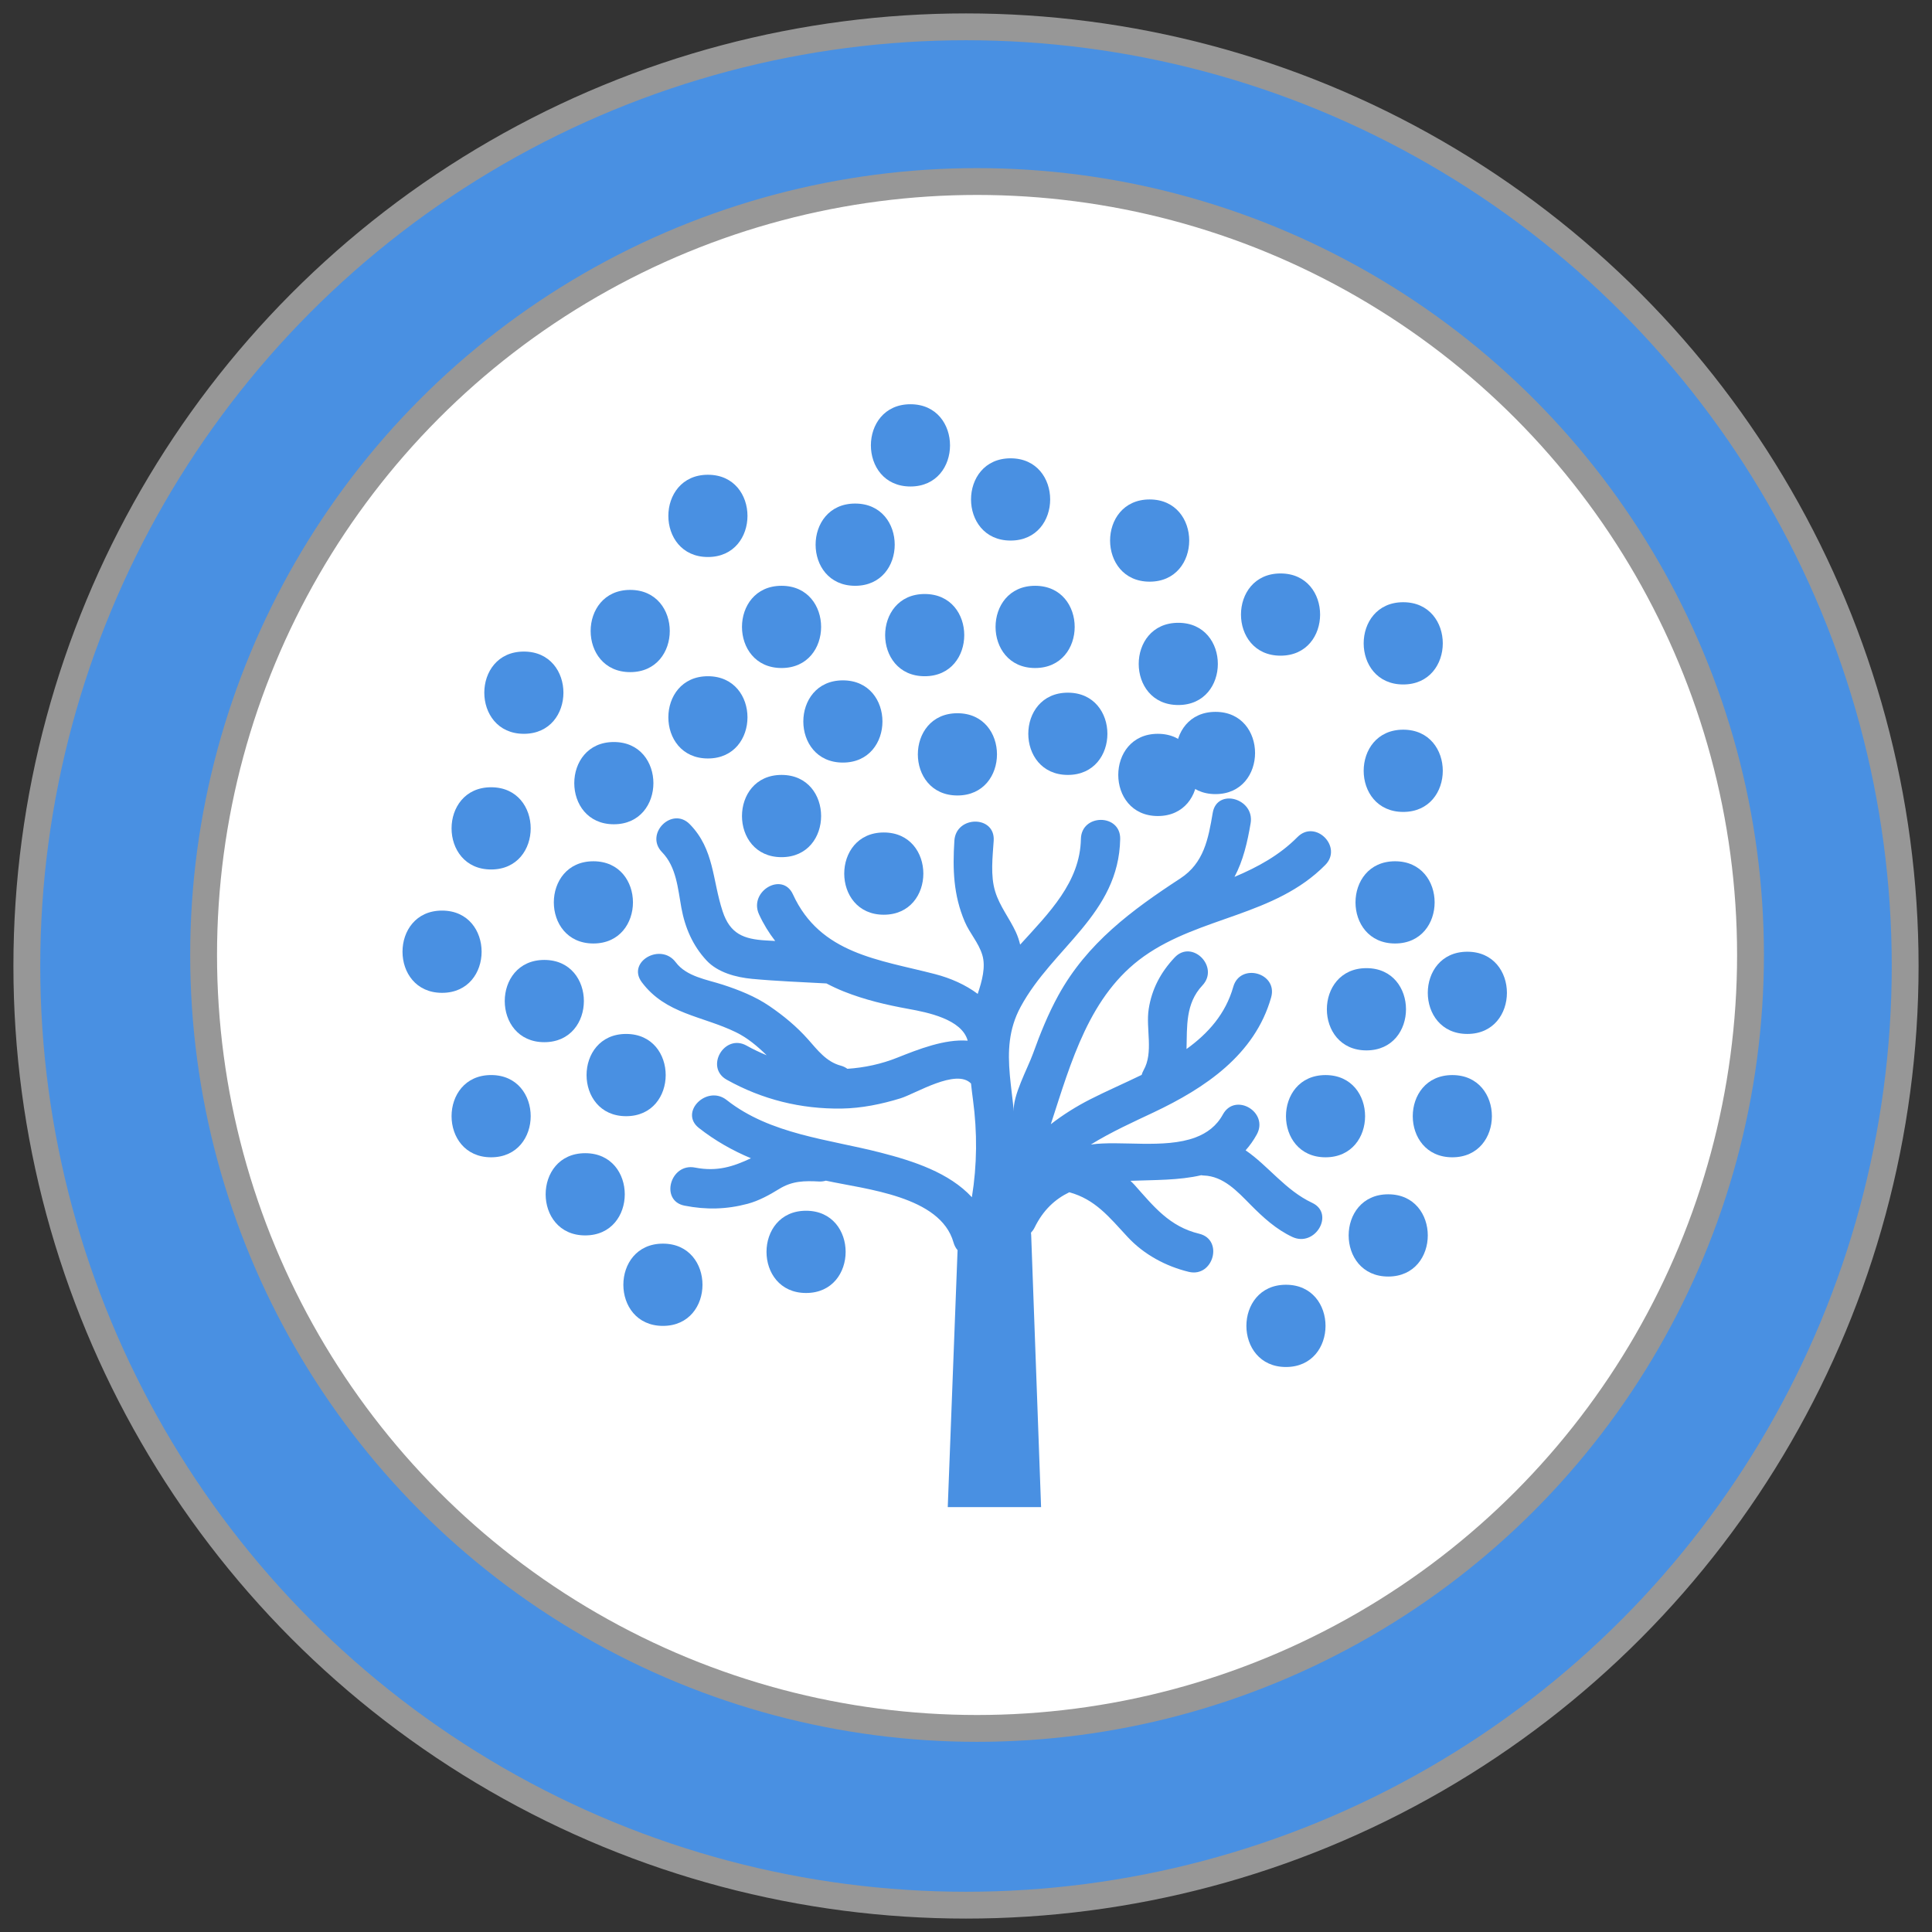 
<svg width="72px" height="72px" viewBox="-1 -1 72 72" version="1.1" xmlns="http://www.w3.org/2000/svg" xmlns:xlink="http://www.w3.org/1999/xlink">
    <rect x="-1" y="-1" width="72" height="72" fill="#333333" stroke="none"/>
    <!-- Generator: Sketch 3.7.2 (28276) - http://www.bohemiancoding.com/sketch -->
    <desc>Created with Sketch.</desc>
    <defs></defs>
    <g id="CSEBase" stroke="none" stroke-width="1" fill="none" fill-rule="evenodd">
        <g id="Capa_1">
            <circle id="Oval-1" stroke="#979797" fill="#4990E2" cx="35" cy="35" r="35"></circle>
            <g id="reverse" transform="translate(6.588, 5.765)">
                <ellipse id="Oval-1" stroke="#979797" fill="#FFFFFF" cx="28.824" cy="28.824" rx="28.824" ry="28.824"></ellipse>
                <g id="Group" transform="translate(7.412, 8.235)" fill="#4990E2">
                    <path d="M29.857,28.808 C30.594,28.83 31.116,29.404 31.603,29.896 C32.07,30.368 32.556,30.813 33.161,31.097 C34.011,31.496 34.755,30.228 33.9,29.826 C32.903,29.358 32.269,28.45 31.42,27.869 C31.572,27.698 31.713,27.504 31.838,27.276 C32.292,26.443 31.028,25.7 30.573,26.533 C30.338,26.964 29.98,27.227 29.554,27.388 C29.551,27.39 29.547,27.391 29.543,27.392 C28.39,27.821 26.743,27.498 25.665,27.652 C25.66,27.653 25.655,27.654 25.65,27.655 C26.417,27.18 27.264,26.8 27.993,26.455 C29.899,25.553 31.765,24.314 32.372,22.169 C32.63,21.254 31.217,20.866 30.96,21.777 C30.674,22.786 30.023,23.514 29.218,24.094 C29.241,23.249 29.175,22.4 29.81,21.724 C30.458,21.035 29.424,19.992 28.775,20.683 C28.259,21.232 27.925,21.853 27.809,22.602 C27.695,23.337 27.998,24.214 27.618,24.883 C27.585,24.942 27.563,25 27.546,25.058 C26.884,25.38 26.213,25.67 25.612,25.977 C25.112,26.233 24.618,26.541 24.161,26.896 C24.918,24.569 25.603,22.076 27.636,20.636 C29.739,19.148 32.506,19.14 34.388,17.236 C35.054,16.563 34.019,15.522 33.353,16.195 C32.683,16.872 31.87,17.315 31.006,17.679 C31.329,17.074 31.487,16.389 31.607,15.682 C31.765,14.754 30.353,14.356 30.195,15.291 C30.03,16.265 29.866,17.162 28.988,17.736 C27.176,18.92 25.514,20.146 24.444,22.09 C24.062,22.784 23.765,23.521 23.497,24.265 C23.303,24.805 22.727,25.852 22.783,26.418 C22.739,25.971 22.677,25.534 22.637,25.104 C22.637,25.084 22.635,25.065 22.632,25.045 C22.558,24.193 22.581,23.363 23.035,22.524 C24.235,20.303 26.693,19.069 26.746,16.267 C26.764,15.317 25.299,15.319 25.282,16.267 C25.251,17.878 24.094,19.02 23.018,20.204 C22.98,20.046 22.929,19.888 22.858,19.735 C22.617,19.214 22.258,18.778 22.088,18.224 C21.905,17.63 21.993,16.937 22.032,16.328 C22.092,15.38 20.628,15.386 20.567,16.328 C20.499,17.393 20.531,18.357 20.953,19.347 C21.14,19.786 21.463,20.119 21.606,20.584 C21.743,21.025 21.598,21.561 21.436,22.039 C20.983,21.699 20.428,21.453 19.846,21.302 C17.757,20.76 15.568,20.553 14.551,18.331 C14.157,17.47 12.895,18.218 13.286,19.074 C13.45,19.432 13.654,19.763 13.889,20.067 C13.775,20.061 13.661,20.054 13.547,20.048 C12.713,20 12.207,19.803 11.93,18.962 C11.546,17.798 11.622,16.654 10.708,15.718 C10.046,15.04 9.011,16.081 9.673,16.759 C10.208,17.308 10.261,18.111 10.393,18.833 C10.529,19.574 10.817,20.242 11.331,20.794 C11.752,21.246 12.437,21.423 13.025,21.479 C13.946,21.565 14.875,21.599 15.799,21.65 C16.009,21.76 16.225,21.861 16.447,21.95 C17.233,22.263 18.034,22.45 18.865,22.601 C19.551,22.726 20.846,22.979 21.063,23.783 C20.205,23.715 19.219,24.106 18.445,24.414 C17.843,24.655 17.214,24.789 16.58,24.831 C16.511,24.782 16.432,24.74 16.334,24.714 C15.797,24.571 15.473,24.14 15.118,23.739 C14.691,23.257 14.205,22.856 13.675,22.494 C13.148,22.134 12.537,21.892 11.934,21.696 C11.341,21.504 10.583,21.396 10.183,20.861 C9.622,20.113 8.35,20.845 8.918,21.604 C9.813,22.798 11.17,22.856 12.426,23.468 C12.862,23.681 13.227,23.991 13.572,24.327 C13.316,24.221 13.065,24.103 12.823,23.967 C11.996,23.506 11.258,24.777 12.083,25.238 C13.408,25.978 14.848,26.334 16.363,26.313 C17.106,26.302 17.853,26.149 18.56,25.931 C19.119,25.759 20.636,24.807 21.187,25.38 C21.208,25.581 21.233,25.782 21.26,25.985 C21.424,27.208 21.414,28.414 21.219,29.617 C20.373,28.701 19.041,28.269 17.824,27.956 C15.881,27.455 13.713,27.281 12.08,25.994 C11.346,25.415 10.302,26.449 11.044,27.035 C11.654,27.515 12.304,27.878 12.985,28.165 C12.326,28.475 11.726,28.673 10.901,28.512 C9.978,28.331 9.585,29.75 10.511,29.931 C11.314,30.089 12.07,30.073 12.862,29.862 C13.278,29.751 13.673,29.533 14.037,29.309 C14.525,29.008 14.973,29.002 15.529,29.031 C15.622,29.035 15.704,29.022 15.779,29 C17.252,29.323 20.044,29.567 20.534,31.301 C20.567,31.418 20.62,31.514 20.686,31.59 L20.32,41.166 L23.798,41.166 L23.432,31.107 C23.432,31.048 23.427,30.993 23.421,30.939 C23.471,30.887 23.518,30.826 23.556,30.748 C23.877,30.09 24.325,29.685 24.85,29.432 C25.815,29.698 26.323,30.342 27.027,31.102 C27.631,31.753 28.449,32.192 29.301,32.398 C30.219,32.619 30.609,31.199 29.691,30.978 C28.583,30.711 27.999,29.966 27.275,29.152 C27.229,29.101 27.178,29.054 27.129,29.005 C28.02,28.972 28.943,28.99 29.766,28.797 C29.797,28.801 29.825,28.807 29.857,28.808 L29.857,28.808 Z" id="Shape"></path>
                    <path d="M8.334,23.532 C6.368,23.532 6.368,26.597 8.334,26.597 C10.3,26.597 10.3,23.532 8.334,23.532 L8.334,23.532 Z" id="Shape"></path>
                    <path d="M7.114,20.161 C9.08,20.161 9.08,17.097 7.114,17.097 C5.148,17.097 5.148,20.161 7.114,20.161 L7.114,20.161 Z" id="Shape"></path>
                    <path d="M5.285,20.774 C3.319,20.774 3.319,23.839 5.285,23.839 C7.251,23.839 7.251,20.774 5.285,20.774 L5.285,20.774 Z" id="Shape"></path>
                    <path d="M14.126,13.879 C12.16,13.879 12.16,16.944 14.126,16.944 C16.092,16.944 16.092,13.879 14.126,13.879 L14.126,13.879 Z" id="Shape"></path>
                    <path d="M7.876,15.718 C9.842,15.718 9.842,12.653 7.876,12.653 C5.91,12.653 5.91,15.718 7.876,15.718 L7.876,15.718 Z" id="Shape"></path>
                    <path d="M11.382,13.266 C13.348,13.266 13.348,10.201 11.382,10.201 C9.416,10.201 9.416,13.266 11.382,13.266 L11.382,13.266 Z" id="Shape"></path>
                    <path d="M16.412,10.355 C14.446,10.355 14.446,13.419 16.412,13.419 C18.378,13.419 18.378,10.355 16.412,10.355 L16.412,10.355 Z" id="Shape"></path>
                    <path d="M17.936,19.089 C19.902,19.089 19.902,16.024 17.936,16.024 C15.971,16.024 15.971,19.089 17.936,19.089 L17.936,19.089 Z" id="Shape"></path>
                    <path d="M20.68,14.645 C22.646,14.645 22.646,11.58 20.68,11.58 C18.714,11.581 18.714,14.645 20.68,14.645 L20.68,14.645 Z" id="Shape"></path>
                    <path d="M14.126,6.831 C12.16,6.831 12.16,9.895 14.126,9.895 C16.092,9.895 16.092,6.831 14.126,6.831 L14.126,6.831 Z" id="Shape"></path>
                    <path d="M19.461,7.137 C17.495,7.137 17.495,10.201 19.461,10.201 C21.426,10.201 21.426,7.137 19.461,7.137 L19.461,7.137 Z" id="Shape"></path>
                    <path d="M8.486,10.048 C10.452,10.048 10.452,6.984 8.486,6.984 C6.52,6.984 6.52,10.048 8.486,10.048 L8.486,10.048 Z" id="Shape"></path>
                    <path d="M3.303,17.403 C5.269,17.403 5.269,14.339 3.303,14.339 C1.337,14.339 1.337,17.403 3.303,17.403 L3.303,17.403 Z" id="Shape"></path>
                    <path d="M4.523,9.282 C2.557,9.282 2.557,12.347 4.523,12.347 C6.489,12.347 6.489,9.282 4.523,9.282 L4.523,9.282 Z" id="Shape"></path>
                    <path d="M15.04,33.186 C17.006,33.186 17.006,30.121 15.04,30.121 C13.074,30.121 13.074,33.186 15.04,33.186 L15.04,33.186 Z" id="Shape"></path>
                    <path d="M9.706,34.412 C11.671,34.412 11.671,31.347 9.706,31.347 C7.739,31.347 7.739,34.412 9.706,34.412 L9.706,34.412 Z" id="Shape"></path>
                    <path d="M6.809,31.04 C8.775,31.04 8.775,27.976 6.809,27.976 C4.844,27.976 4.843,31.04 6.809,31.04 L6.809,31.04 Z" id="Shape"></path>
                    <path d="M3.303,28.129 C5.269,28.129 5.269,25.064 3.303,25.064 C1.337,25.064 1.337,28.129 3.303,28.129 L3.303,28.129 Z" id="Shape"></path>
                    <path d="M24.796,13.879 C26.761,13.879 26.761,10.814 24.796,10.814 C22.83,10.814 22.83,13.879 24.796,13.879 L24.796,13.879 Z" id="Shape"></path>
                    <path d="M1.474,22 C3.44,22 3.44,18.935 1.474,18.935 C-0.491,18.935 -0.491,22 1.474,22 L1.474,22 Z" id="Shape"></path>
                    <path d="M23.576,6.831 C21.61,6.831 21.61,9.895 23.576,9.895 C25.542,9.895 25.542,6.831 23.576,6.831 L23.576,6.831 Z" id="Shape"></path>
                    <path d="M16.869,6.831 C18.835,6.831 18.835,3.766 16.869,3.766 C14.904,3.766 14.904,6.831 16.869,6.831 L16.869,6.831 Z" id="Shape"></path>
                    <path d="M28.911,8.21 C26.945,8.21 26.945,11.274 28.911,11.274 C30.877,11.274 30.877,8.21 28.911,8.21 L28.911,8.21 Z" id="Shape"></path>
                    <path d="M28.149,15.411 C30.115,15.411 30.115,12.347 28.149,12.347 C26.183,12.347 26.183,15.411 28.149,15.411 L28.149,15.411 Z" id="Shape"></path>
                    <path d="M30.298,14.594 C32.264,14.594 32.264,11.529 30.298,11.529 C28.332,11.529 28.332,14.594 30.298,14.594 L30.298,14.594 Z" id="Shape"></path>
                    <path d="M36.99,20.161 C38.956,20.161 38.956,17.097 36.99,17.097 C35.024,17.097 35.024,20.161 36.99,20.161 L36.99,20.161 Z" id="Shape"></path>
                    <path d="M35.923,24.145 C37.889,24.145 37.889,21.08 35.923,21.08 C33.957,21.081 33.957,24.145 35.923,24.145 L35.923,24.145 Z" id="Shape"></path>
                    <path d="M34.399,25.065 C32.433,25.065 32.433,28.129 34.399,28.129 C36.364,28.129 36.364,25.065 34.399,25.065 L34.399,25.065 Z" id="Shape"></path>
                    <path d="M39.124,25.065 C37.158,25.065 37.158,28.129 39.124,28.129 C41.09,28.129 41.09,25.065 39.124,25.065 L39.124,25.065 Z" id="Shape"></path>
                    <path d="M39.684,20.468 C37.718,20.468 37.718,23.532 39.684,23.532 C41.65,23.532 41.65,20.468 39.684,20.468 L39.684,20.468 Z" id="Shape"></path>
                    <path d="M36.735,32.573 C38.701,32.573 38.701,29.508 36.735,29.508 C34.769,29.508 34.769,32.573 36.735,32.573 L36.735,32.573 Z" id="Shape"></path>
                    <path d="M32.924,35.944 C34.89,35.944 34.89,32.879 32.924,32.879 C30.958,32.879 30.958,35.944 32.924,35.944 L32.924,35.944 Z" id="Shape"></path>
                    <path d="M37.294,15.258 C39.26,15.258 39.26,12.193 37.294,12.193 C35.329,12.193 35.329,15.258 37.294,15.258 L37.294,15.258 Z" id="Shape"></path>
                    <path d="M32.722,6.371 C30.756,6.371 30.756,9.435 32.722,9.435 C34.688,9.435 34.688,6.371 32.722,6.371 L32.722,6.371 Z" id="Shape"></path>
                    <path d="M27.844,3.613 C25.878,3.613 25.878,6.677 27.844,6.677 C29.81,6.677 29.81,3.613 27.844,3.613 L27.844,3.613 Z" id="Shape"></path>
                    <path d="M22.662,2.08 C20.696,2.08 20.696,5.145 22.662,5.145 C24.628,5.145 24.628,2.08 22.662,2.08 L22.662,2.08 Z" id="Shape"></path>
                    <path d="M11.382,2.693 C9.416,2.693 9.416,5.758 11.382,5.758 C13.348,5.758 13.348,2.693 11.382,2.693 L11.382,2.693 Z" id="Shape"></path>
                    <path d="M18.93,0.065 C16.964,0.065 16.964,3.13 18.93,3.13 C20.896,3.13 20.896,0.065 18.93,0.065 L18.93,0.065 Z" id="Shape"></path>
                    <path d="M37.294,10.508 C39.26,10.508 39.26,7.443 37.294,7.443 C35.329,7.443 35.329,10.508 37.294,10.508 L37.294,10.508 Z" id="Shape"></path>
                </g>
            </g>
        </g>
    </g>
</svg>